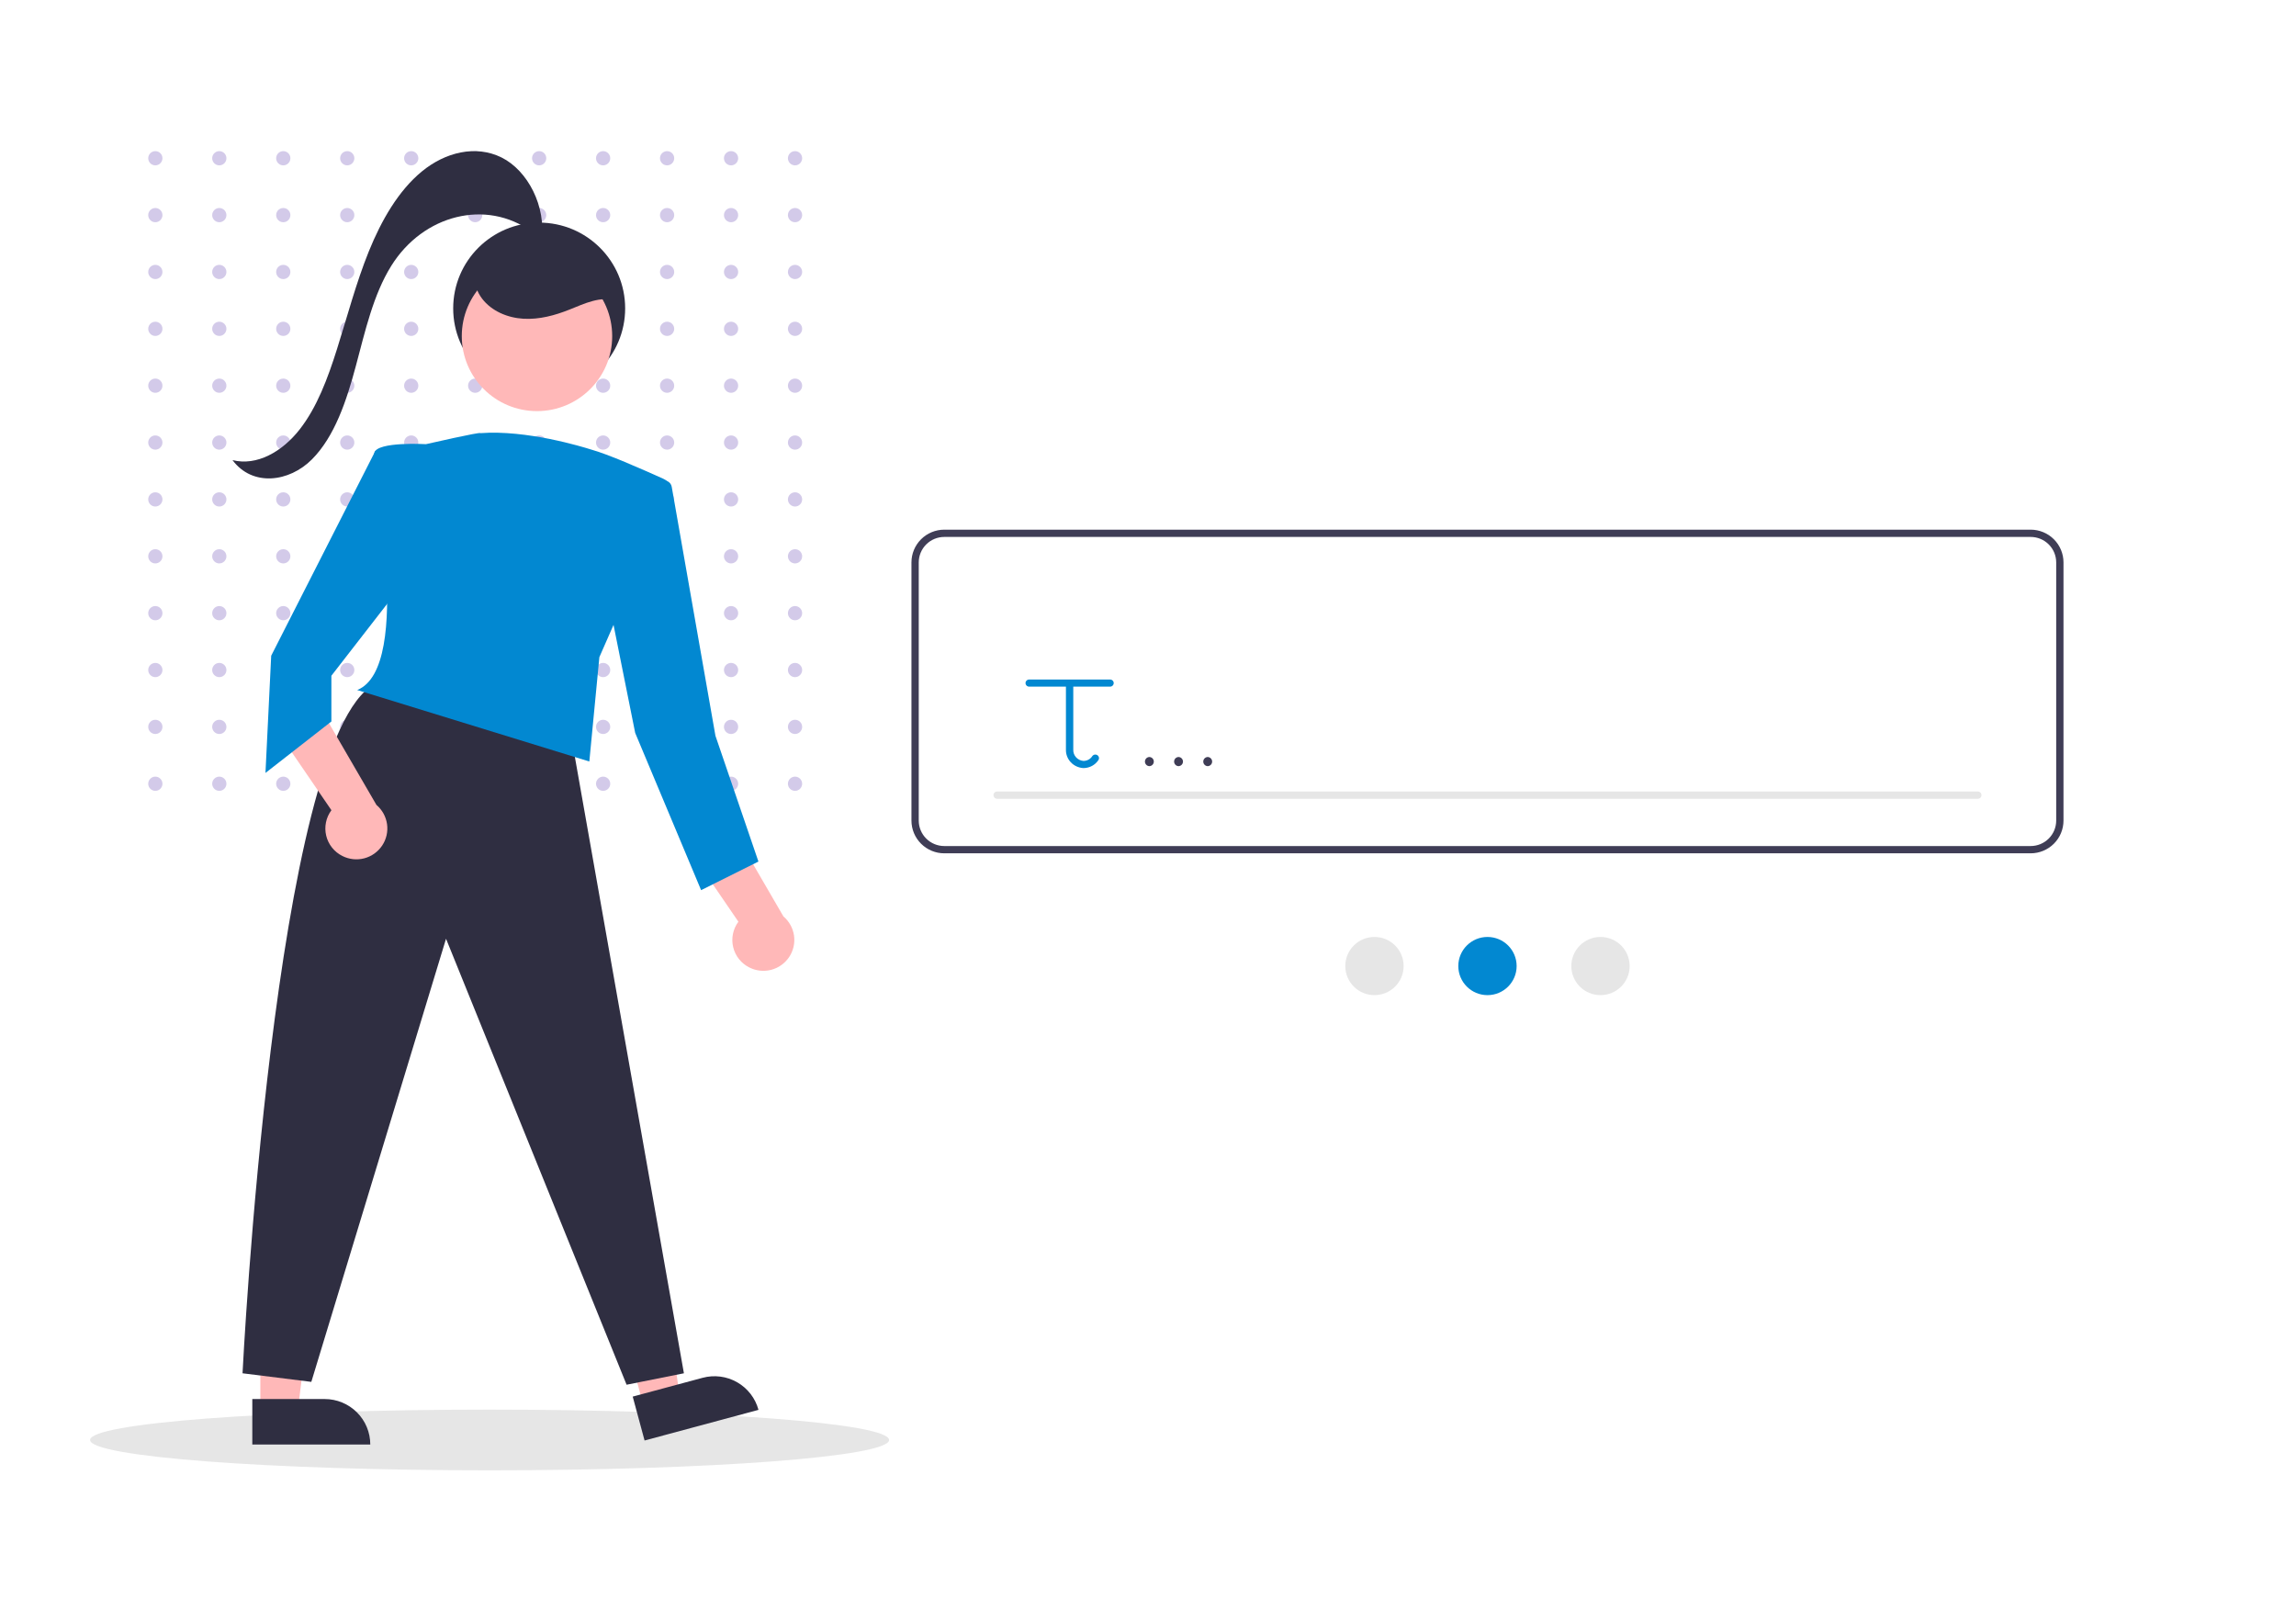 <svg width="790" height="550" viewBox="0 0 790 550" fill="none" xmlns="http://www.w3.org/2000/svg">
<path d="M168.458 505.88C244.374 505.88 305.916 501.206 305.916 495.44C305.916 489.674 244.374 485 168.458 485C92.542 485 31 489.674 31 495.44C31 501.206 92.542 505.88 168.458 505.88Z" fill="#E6E6E6"/>
<path d="M53.447 56.894C54.799 56.894 55.895 55.799 55.895 54.447C55.895 53.096 54.799 52 53.447 52C52.096 52 51 53.096 51 54.447C51 55.799 52.096 56.894 53.447 56.894Z" fill="#512DA8" fill-opacity="0.25"/>
<path d="M75.458 56.894C76.809 56.894 77.905 55.799 77.905 54.447C77.905 53.096 76.809 52 75.458 52C74.106 52 73.01 53.096 73.01 54.447C73.01 55.799 74.106 56.894 75.458 56.894Z" fill="#512DA8" fill-opacity="0.25"/>
<path d="M97.468 56.894C98.82 56.894 99.916 55.799 99.916 54.447C99.916 53.096 98.82 52 97.468 52C96.117 52 95.021 53.096 95.021 54.447C95.021 55.799 96.117 56.894 97.468 56.894Z" fill="#512DA8" fill-opacity="0.25"/>
<path d="M121.926 54.447C121.926 55.794 120.826 56.894 119.479 56.894C118.132 56.894 117.032 55.794 117.032 54.447C117.032 53.1 118.132 52 119.479 52C120.826 52 121.926 53.1 121.926 54.447Z" fill="#512DA8" fill-opacity="0.25"/>
<path d="M143.937 54.447C143.937 55.794 142.836 56.894 141.489 56.894C140.143 56.894 139.042 55.794 139.042 54.447C139.042 53.1 140.143 52 141.489 52C142.836 52 143.937 53.1 143.937 54.447Z" fill="#512DA8" fill-opacity="0.25"/>
<path d="M163.5 56.894C164.852 56.894 165.947 55.799 165.947 54.447C165.947 53.096 164.852 52 163.5 52C162.148 52 161.053 53.096 161.053 54.447C161.053 55.799 162.148 56.894 163.5 56.894Z" fill="#512DA8" fill-opacity="0.25"/>
<path d="M185.511 56.894C186.862 56.894 187.958 55.799 187.958 54.447C187.958 53.096 186.862 52 185.511 52C184.159 52 183.063 53.096 183.063 54.447C183.063 55.799 184.159 56.894 185.511 56.894Z" fill="#512DA8" fill-opacity="0.25"/>
<path d="M207.521 56.894C208.873 56.894 209.968 55.799 209.968 54.447C209.968 53.096 208.873 52 207.521 52C206.17 52 205.074 53.096 205.074 54.447C205.074 55.799 206.17 56.894 207.521 56.894Z" fill="#512DA8" fill-opacity="0.25"/>
<path d="M229.532 56.894C230.883 56.894 231.979 55.799 231.979 54.447C231.979 53.096 230.883 52 229.532 52C228.18 52 227.084 53.096 227.084 54.447C227.084 55.799 228.18 56.894 229.532 56.894Z" fill="#512DA8" fill-opacity="0.25"/>
<path d="M251.542 56.894C252.894 56.894 253.989 55.799 253.989 54.447C253.989 53.096 252.894 52 251.542 52C250.191 52 249.095 53.096 249.095 54.447C249.095 55.799 250.191 56.894 251.542 56.894Z" fill="#512DA8" fill-opacity="0.25"/>
<path d="M273.553 56.894C274.904 56.894 276 55.799 276 54.447C276 53.096 274.904 52 273.553 52C272.201 52 271.106 53.096 271.106 54.447C271.106 55.799 272.201 56.894 273.553 56.894Z" fill="#512DA8" fill-opacity="0.25"/>
<path d="M53.447 76.458C54.799 76.458 55.895 75.362 55.895 74.011C55.895 72.659 54.799 71.563 53.447 71.563C52.096 71.563 51 72.659 51 74.011C51 75.362 52.096 76.458 53.447 76.458Z" fill="#512DA8" fill-opacity="0.25"/>
<path d="M75.458 76.458C76.809 76.458 77.905 75.362 77.905 74.011C77.905 72.659 76.809 71.563 75.458 71.563C74.106 71.563 73.01 72.659 73.01 74.011C73.01 75.362 74.106 76.458 75.458 76.458Z" fill="#512DA8" fill-opacity="0.25"/>
<path d="M97.468 76.458C98.82 76.458 99.916 75.362 99.916 74.011C99.916 72.659 98.82 71.563 97.468 71.563C96.117 71.563 95.021 72.659 95.021 74.011C95.021 75.362 96.117 76.458 97.468 76.458Z" fill="#512DA8" fill-opacity="0.25"/>
<path d="M121.926 74.011C121.926 75.357 120.826 76.458 119.479 76.458C118.132 76.458 117.032 75.357 117.032 74.011C117.032 72.664 118.132 71.563 119.479 71.563C120.826 71.563 121.926 72.664 121.926 74.011Z" fill="#512DA8" fill-opacity="0.25"/>
<path d="M143.937 74.011C143.937 75.357 142.836 76.458 141.489 76.458C140.143 76.458 139.042 75.357 139.042 74.011C139.042 72.664 140.143 71.563 141.489 71.563C142.836 71.563 143.937 72.664 143.937 74.011Z" fill="#512DA8" fill-opacity="0.25"/>
<path d="M163.5 76.458C164.852 76.458 165.947 75.362 165.947 74.011C165.947 72.659 164.852 71.563 163.5 71.563C162.148 71.563 161.053 72.659 161.053 74.011C161.053 75.362 162.148 76.458 163.5 76.458Z" fill="#512DA8" fill-opacity="0.25"/>
<path d="M185.511 76.458C186.862 76.458 187.958 75.362 187.958 74.011C187.958 72.659 186.862 71.563 185.511 71.563C184.159 71.563 183.063 72.659 183.063 74.011C183.063 75.362 184.159 76.458 185.511 76.458Z" fill="#512DA8" fill-opacity="0.25"/>
<path d="M207.521 76.458C208.873 76.458 209.968 75.362 209.968 74.011C209.968 72.659 208.873 71.563 207.521 71.563C206.17 71.563 205.074 72.659 205.074 74.011C205.074 75.362 206.17 76.458 207.521 76.458Z" fill="#512DA8" fill-opacity="0.25"/>
<path d="M229.532 76.458C230.883 76.458 231.979 75.362 231.979 74.011C231.979 72.659 230.883 71.563 229.532 71.563C228.18 71.563 227.084 72.659 227.084 74.011C227.084 75.362 228.18 76.458 229.532 76.458Z" fill="#512DA8" fill-opacity="0.25"/>
<path d="M251.542 76.458C252.894 76.458 253.989 75.362 253.989 74.011C253.989 72.659 252.894 71.563 251.542 71.563C250.191 71.563 249.095 72.659 249.095 74.011C249.095 75.362 250.191 76.458 251.542 76.458Z" fill="#512DA8" fill-opacity="0.25"/>
<path d="M273.553 76.458C274.904 76.458 276 75.362 276 74.011C276 72.659 274.904 71.563 273.553 71.563C272.201 71.563 271.106 72.659 271.106 74.011C271.106 75.362 272.201 76.458 273.553 76.458Z" fill="#512DA8" fill-opacity="0.25"/>
<path d="M53.447 96.021C54.799 96.021 55.895 94.925 55.895 93.574C55.895 92.222 54.799 91.127 53.447 91.127C52.096 91.127 51 92.222 51 93.574C51 94.925 52.096 96.021 53.447 96.021Z" fill="#512DA8" fill-opacity="0.25"/>
<path d="M75.458 96.021C76.809 96.021 77.905 94.925 77.905 93.574C77.905 92.222 76.809 91.127 75.458 91.127C74.106 91.127 73.01 92.222 73.01 93.574C73.01 94.925 74.106 96.021 75.458 96.021Z" fill="#512DA8" fill-opacity="0.25"/>
<path d="M97.468 96.021C98.82 96.021 99.916 94.925 99.916 93.574C99.916 92.222 98.82 91.127 97.468 91.127C96.117 91.127 95.021 92.222 95.021 93.574C95.021 94.925 96.117 96.021 97.468 96.021Z" fill="#512DA8" fill-opacity="0.25"/>
<path d="M121.926 93.574C121.926 94.921 120.826 96.021 119.479 96.021C118.132 96.021 117.032 94.921 117.032 93.574C117.032 92.227 118.132 91.127 119.479 91.127C120.826 91.127 121.926 92.227 121.926 93.574Z" fill="#512DA8" fill-opacity="0.25"/>
<path d="M143.937 93.574C143.937 94.921 142.836 96.021 141.489 96.021C140.143 96.021 139.042 94.921 139.042 93.574C139.042 92.227 140.143 91.127 141.489 91.127C142.836 91.127 143.937 92.227 143.937 93.574Z" fill="#512DA8" fill-opacity="0.25"/>
<path d="M163.5 96.021C164.852 96.021 165.947 94.925 165.947 93.574C165.947 92.222 164.852 91.127 163.5 91.127C162.148 91.127 161.053 92.222 161.053 93.574C161.053 94.925 162.148 96.021 163.5 96.021Z" fill="#512DA8" fill-opacity="0.25"/>
<path d="M185.511 96.021C186.862 96.021 187.958 94.925 187.958 93.574C187.958 92.222 186.862 91.127 185.511 91.127C184.159 91.127 183.063 92.222 183.063 93.574C183.063 94.925 184.159 96.021 185.511 96.021Z" fill="#512DA8" fill-opacity="0.25"/>
<path d="M207.521 96.021C208.873 96.021 209.968 94.925 209.968 93.574C209.968 92.222 208.873 91.127 207.521 91.127C206.17 91.127 205.074 92.222 205.074 93.574C205.074 94.925 206.17 96.021 207.521 96.021Z" fill="#512DA8" fill-opacity="0.25"/>
<path d="M229.532 96.021C230.883 96.021 231.979 94.925 231.979 93.574C231.979 92.222 230.883 91.127 229.532 91.127C228.18 91.127 227.084 92.222 227.084 93.574C227.084 94.925 228.18 96.021 229.532 96.021Z" fill="#512DA8" fill-opacity="0.25"/>
<path d="M251.542 96.021C252.894 96.021 253.989 94.925 253.989 93.574C253.989 92.222 252.894 91.127 251.542 91.127C250.191 91.127 249.095 92.222 249.095 93.574C249.095 94.925 250.191 96.021 251.542 96.021Z" fill="#512DA8" fill-opacity="0.25"/>
<path d="M273.553 96.021C274.904 96.021 276 94.925 276 93.574C276 92.222 274.904 91.127 273.553 91.127C272.201 91.127 271.106 92.222 271.106 93.574C271.106 94.925 272.201 96.021 273.553 96.021Z" fill="#512DA8" fill-opacity="0.25"/>
<path d="M55.895 113.137C55.895 114.484 54.794 115.584 53.447 115.584C52.1 115.584 51 114.484 51 113.137C51 111.791 52.1 110.69 53.447 110.69C54.794 110.69 55.895 111.791 55.895 113.137Z" fill="#512DA8" fill-opacity="0.25"/>
<path d="M77.905 113.137C77.905 114.484 76.805 115.584 75.458 115.584C74.111 115.584 73.01 114.484 73.01 113.137C73.01 111.791 74.111 110.69 75.458 110.69C76.805 110.69 77.905 111.791 77.905 113.137Z" fill="#512DA8" fill-opacity="0.25"/>
<path d="M99.916 113.137C99.916 114.484 98.815 115.584 97.468 115.584C96.122 115.584 95.021 114.484 95.021 113.137C95.021 111.791 96.122 110.69 97.468 110.69C98.815 110.69 99.916 111.791 99.916 113.137Z" fill="#512DA8" fill-opacity="0.25"/>
<path d="M121.926 113.137C121.926 114.484 120.826 115.584 119.479 115.584C118.132 115.584 117.032 114.484 117.032 113.137C117.032 111.791 118.132 110.69 119.479 110.69C120.826 110.69 121.926 111.791 121.926 113.137Z" fill="#512DA8" fill-opacity="0.25"/>
<path d="M143.937 113.137C143.937 114.484 142.836 115.584 141.489 115.584C140.143 115.584 139.042 114.484 139.042 113.137C139.042 111.791 140.143 110.69 141.489 110.69C142.836 110.69 143.937 111.791 143.937 113.137Z" fill="#512DA8" fill-opacity="0.25"/>
<path d="M165.947 113.137C165.947 114.484 164.847 115.584 163.5 115.584C162.153 115.584 161.053 114.484 161.053 113.137C161.053 111.791 162.153 110.69 163.5 110.69C164.847 110.69 165.947 111.791 165.947 113.137Z" fill="#512DA8" fill-opacity="0.25"/>
<path d="M187.958 113.137C187.958 114.484 186.857 115.584 185.511 115.584C184.164 115.584 183.063 114.484 183.063 113.137C183.063 111.791 184.164 110.69 185.511 110.69C186.857 110.69 187.958 111.791 187.958 113.137Z" fill="#512DA8" fill-opacity="0.25"/>
<path d="M209.968 113.137C209.968 114.484 208.868 115.584 207.521 115.584C206.174 115.584 205.074 114.484 205.074 113.137C205.074 111.791 206.174 110.69 207.521 110.69C208.868 110.69 209.968 111.791 209.968 113.137Z" fill="#512DA8" fill-opacity="0.25"/>
<path d="M231.979 113.137C231.979 114.484 230.878 115.584 229.532 115.584C228.185 115.584 227.084 114.484 227.084 113.137C227.084 111.791 228.185 110.69 229.532 110.69C230.878 110.69 231.979 111.791 231.979 113.137Z" fill="#512DA8" fill-opacity="0.25"/>
<path d="M253.989 113.137C253.989 114.484 252.889 115.584 251.542 115.584C250.196 115.584 249.095 114.484 249.095 113.137C249.095 111.791 250.196 110.69 251.542 110.69C252.889 110.69 253.989 111.791 253.989 113.137Z" fill="#512DA8" fill-opacity="0.25"/>
<path d="M276 113.137C276 114.484 274.899 115.584 273.553 115.584C272.206 115.584 271.106 114.484 271.106 113.137C271.106 111.791 272.206 110.69 273.553 110.69C274.899 110.69 276 111.791 276 113.137Z" fill="#512DA8" fill-opacity="0.25"/>
<path d="M55.895 132.701C55.895 134.047 54.794 135.148 53.447 135.148C52.1 135.148 51 134.047 51 132.701C51 131.354 52.1 130.253 53.447 130.253C54.794 130.253 55.895 131.354 55.895 132.701Z" fill="#512DA8" fill-opacity="0.25"/>
<path d="M77.905 132.701C77.905 134.047 76.805 135.148 75.458 135.148C74.111 135.148 73.01 134.047 73.01 132.701C73.01 131.354 74.111 130.253 75.458 130.253C76.805 130.253 77.905 131.354 77.905 132.701Z" fill="#512DA8" fill-opacity="0.25"/>
<path d="M99.916 132.701C99.916 134.047 98.815 135.148 97.468 135.148C96.122 135.148 95.021 134.047 95.021 132.701C95.021 131.354 96.122 130.253 97.468 130.253C98.815 130.253 99.916 131.354 99.916 132.701Z" fill="#512DA8" fill-opacity="0.25"/>
<path d="M121.926 132.701C121.926 134.047 120.826 135.148 119.479 135.148C118.132 135.148 117.032 134.047 117.032 132.701C117.032 131.354 118.132 130.253 119.479 130.253C120.826 130.253 121.926 131.354 121.926 132.701Z" fill="#512DA8" fill-opacity="0.25"/>
<path d="M143.937 132.701C143.937 134.047 142.836 135.148 141.489 135.148C140.143 135.148 139.042 134.047 139.042 132.701C139.042 131.354 140.143 130.253 141.489 130.253C142.836 130.253 143.937 131.354 143.937 132.701Z" fill="#512DA8" fill-opacity="0.25"/>
<path d="M165.947 132.701C165.947 134.047 164.847 135.148 163.5 135.148C162.153 135.148 161.053 134.047 161.053 132.701C161.053 131.354 162.153 130.253 163.5 130.253C164.847 130.253 165.947 131.354 165.947 132.701Z" fill="#512DA8" fill-opacity="0.25"/>
<path d="M187.958 132.701C187.958 134.047 186.857 135.148 185.511 135.148C184.164 135.148 183.063 134.047 183.063 132.701C183.063 131.354 184.164 130.253 185.511 130.253C186.857 130.253 187.958 131.354 187.958 132.701Z" fill="#512DA8" fill-opacity="0.25"/>
<path d="M209.968 132.701C209.968 134.047 208.868 135.148 207.521 135.148C206.174 135.148 205.074 134.047 205.074 132.701C205.074 131.354 206.174 130.253 207.521 130.253C208.868 130.253 209.968 131.354 209.968 132.701Z" fill="#512DA8" fill-opacity="0.25"/>
<path d="M231.979 132.701C231.979 134.047 230.878 135.148 229.532 135.148C228.185 135.148 227.084 134.047 227.084 132.701C227.084 131.354 228.185 130.253 229.532 130.253C230.878 130.253 231.979 131.354 231.979 132.701Z" fill="#512DA8" fill-opacity="0.25"/>
<path d="M253.989 132.701C253.989 134.047 252.889 135.148 251.542 135.148C250.196 135.148 249.095 134.047 249.095 132.701C249.095 131.354 250.196 130.253 251.542 130.253C252.889 130.253 253.989 131.354 253.989 132.701Z" fill="#512DA8" fill-opacity="0.25"/>
<path d="M276 132.701C276 134.047 274.899 135.148 273.553 135.148C272.206 135.148 271.106 134.047 271.106 132.701C271.106 131.354 272.206 130.253 273.553 130.253C274.899 130.253 276 131.354 276 132.701Z" fill="#512DA8" fill-opacity="0.25"/>
<path d="M55.895 152.264C55.895 153.611 54.794 154.711 53.447 154.711C52.1 154.711 51 153.611 51 152.264C51 150.917 52.1 149.817 53.447 149.817C54.794 149.817 55.895 150.917 55.895 152.264Z" fill="#512DA8" fill-opacity="0.25"/>
<path d="M77.905 152.264C77.905 153.611 76.805 154.711 75.458 154.711C74.111 154.711 73.01 153.611 73.01 152.264C73.01 150.917 74.111 149.817 75.458 149.817C76.805 149.817 77.905 150.917 77.905 152.264Z" fill="#512DA8" fill-opacity="0.25"/>
<path d="M99.916 152.264C99.916 153.611 98.815 154.711 97.468 154.711C96.122 154.711 95.021 153.611 95.021 152.264C95.021 150.917 96.122 149.817 97.468 149.817C98.815 149.817 99.916 150.917 99.916 152.264Z" fill="#512DA8" fill-opacity="0.25"/>
<path d="M121.926 152.264C121.926 153.611 120.826 154.711 119.479 154.711C118.132 154.711 117.032 153.611 117.032 152.264C117.032 150.917 118.132 149.817 119.479 149.817C120.826 149.817 121.926 150.917 121.926 152.264Z" fill="#512DA8" fill-opacity="0.25"/>
<path d="M143.937 152.264C143.937 153.611 142.836 154.711 141.489 154.711C140.143 154.711 139.042 153.611 139.042 152.264C139.042 150.917 140.143 149.817 141.489 149.817C142.836 149.817 143.937 150.917 143.937 152.264Z" fill="#512DA8" fill-opacity="0.25"/>
<path d="M165.947 152.264C165.947 153.611 164.847 154.711 163.5 154.711C162.153 154.711 161.053 153.611 161.053 152.264C161.053 150.917 162.153 149.817 163.5 149.817C164.847 149.817 165.947 150.917 165.947 152.264Z" fill="#512DA8" fill-opacity="0.25"/>
<path d="M187.958 152.264C187.958 153.611 186.857 154.711 185.511 154.711C184.164 154.711 183.063 153.611 183.063 152.264C183.063 150.917 184.164 149.817 185.511 149.817C186.857 149.817 187.958 150.917 187.958 152.264Z" fill="#512DA8" fill-opacity="0.25"/>
<path d="M209.968 152.264C209.968 153.611 208.868 154.711 207.521 154.711C206.174 154.711 205.074 153.611 205.074 152.264C205.074 150.917 206.174 149.817 207.521 149.817C208.868 149.817 209.968 150.917 209.968 152.264Z" fill="#512DA8" fill-opacity="0.25"/>
<path d="M231.979 152.264C231.979 153.611 230.878 154.711 229.532 154.711C228.185 154.711 227.084 153.611 227.084 152.264C227.084 150.917 228.185 149.817 229.532 149.817C230.878 149.817 231.979 150.917 231.979 152.264Z" fill="#512DA8" fill-opacity="0.25"/>
<path d="M253.989 152.264C253.989 153.611 252.889 154.711 251.542 154.711C250.196 154.711 249.095 153.611 249.095 152.264C249.095 150.917 250.196 149.817 251.542 149.817C252.889 149.817 253.989 150.917 253.989 152.264Z" fill="#512DA8" fill-opacity="0.25"/>
<path d="M276 152.264C276 153.611 274.899 154.711 273.553 154.711C272.206 154.711 271.106 153.611 271.106 152.264C271.106 150.917 272.206 149.817 273.553 149.817C274.899 149.817 276 150.917 276 152.264Z" fill="#512DA8" fill-opacity="0.25"/>
<path d="M53.447 174.274C54.799 174.274 55.895 173.179 55.895 171.827C55.895 170.476 54.799 169.38 53.447 169.38C52.096 169.38 51 170.476 51 171.827C51 173.179 52.096 174.274 53.447 174.274Z" fill="#512DA8" fill-opacity="0.25"/>
<path d="M75.458 174.274C76.809 174.274 77.905 173.179 77.905 171.827C77.905 170.476 76.809 169.38 75.458 169.38C74.106 169.38 73.01 170.476 73.01 171.827C73.01 173.179 74.106 174.274 75.458 174.274Z" fill="#512DA8" fill-opacity="0.25"/>
<path d="M97.468 174.274C98.82 174.274 99.916 173.179 99.916 171.827C99.916 170.476 98.82 169.38 97.468 169.38C96.117 169.38 95.021 170.476 95.021 171.827C95.021 173.179 96.117 174.274 97.468 174.274Z" fill="#512DA8" fill-opacity="0.25"/>
<path d="M121.926 171.827C121.926 173.174 120.826 174.274 119.479 174.274C118.132 174.274 117.032 173.174 117.032 171.827C117.032 170.48 118.132 169.38 119.479 169.38C120.826 169.394 121.926 170.48 121.926 171.827Z" fill="#512DA8" fill-opacity="0.25"/>
<path d="M143.937 171.827C143.937 173.174 142.836 174.274 141.489 174.274C140.143 174.274 139.042 173.174 139.042 171.827C139.042 170.48 140.143 169.38 141.489 169.38C142.836 169.394 143.937 170.48 143.937 171.827Z" fill="#512DA8" fill-opacity="0.25"/>
<path d="M163.5 174.274C164.852 174.274 165.947 173.179 165.947 171.827C165.947 170.476 164.852 169.38 163.5 169.38C162.148 169.38 161.053 170.476 161.053 171.827C161.053 173.179 162.148 174.274 163.5 174.274Z" fill="#512DA8" fill-opacity="0.25"/>
<path d="M185.511 174.274C186.862 174.274 187.958 173.179 187.958 171.827C187.958 170.476 186.862 169.38 185.511 169.38C184.159 169.38 183.063 170.476 183.063 171.827C183.063 173.179 184.159 174.274 185.511 174.274Z" fill="#512DA8" fill-opacity="0.25"/>
<path d="M207.521 174.274C208.873 174.274 209.968 173.179 209.968 171.827C209.968 170.476 208.873 169.38 207.521 169.38C206.17 169.38 205.074 170.476 205.074 171.827C205.074 173.179 206.17 174.274 207.521 174.274Z" fill="#512DA8" fill-opacity="0.25"/>
<path d="M229.532 174.274C230.883 174.274 231.979 173.179 231.979 171.827C231.979 170.476 230.883 169.38 229.532 169.38C228.18 169.38 227.084 170.476 227.084 171.827C227.084 173.179 228.18 174.274 229.532 174.274Z" fill="#512DA8" fill-opacity="0.25"/>
<path d="M251.542 174.274C252.894 174.274 253.989 173.179 253.989 171.827C253.989 170.476 252.894 169.38 251.542 169.38C250.191 169.38 249.095 170.476 249.095 171.827C249.095 173.179 250.191 174.274 251.542 174.274Z" fill="#512DA8" fill-opacity="0.25"/>
<path d="M273.553 174.274C274.904 174.274 276 173.179 276 171.827C276 170.476 274.904 169.38 273.553 169.38C272.201 169.38 271.106 170.476 271.106 171.827C271.106 173.179 272.201 174.274 273.553 174.274Z" fill="#512DA8" fill-opacity="0.25"/>
<path d="M55.895 191.405C55.895 192.752 54.794 193.852 53.447 193.852C52.1 193.852 51 192.752 51 191.405C51 190.058 52.1 188.958 53.447 188.958C54.794 188.958 55.895 190.044 55.895 191.405Z" fill="#512DA8" fill-opacity="0.25"/>
<path d="M77.905 191.405C77.905 192.752 76.805 193.852 75.458 193.852C74.111 193.852 73.01 192.752 73.01 191.405C73.01 190.058 74.111 188.958 75.458 188.958C76.805 188.958 77.905 190.044 77.905 191.405Z" fill="#512DA8" fill-opacity="0.25"/>
<path d="M99.916 191.405C99.916 192.752 98.815 193.852 97.468 193.852C96.122 193.852 95.021 192.752 95.021 191.405C95.021 190.058 96.122 188.958 97.468 188.958C98.815 188.958 99.916 190.044 99.916 191.405Z" fill="#512DA8" fill-opacity="0.25"/>
<path d="M121.926 191.405C121.926 192.752 120.826 193.852 119.479 193.852C118.132 193.852 117.032 192.752 117.032 191.405C117.032 190.058 118.132 188.958 119.479 188.958C120.826 188.958 121.926 190.044 121.926 191.405Z" fill="#512DA8" fill-opacity="0.25"/>
<path d="M143.937 191.405C143.937 192.752 142.836 193.852 141.489 193.852C140.143 193.852 139.042 192.752 139.042 191.405C139.042 190.058 140.143 188.958 141.489 188.958C142.836 188.958 143.937 190.044 143.937 191.405Z" fill="#512DA8" fill-opacity="0.25"/>
<path d="M165.947 191.405C165.947 192.752 164.847 193.852 163.5 193.852C162.153 193.852 161.053 192.752 161.053 191.405C161.053 190.058 162.153 188.958 163.5 188.958C164.847 188.958 165.947 190.044 165.947 191.405Z" fill="#512DA8" fill-opacity="0.25"/>
<path d="M187.958 191.405C187.958 192.752 186.857 193.852 185.511 193.852C184.164 193.852 183.063 192.752 183.063 191.405C183.063 190.058 184.164 188.958 185.511 188.958C186.857 188.958 187.958 190.044 187.958 191.405Z" fill="#512DA8" fill-opacity="0.25"/>
<path d="M209.968 191.405C209.968 192.752 208.868 193.852 207.521 193.852C206.174 193.852 205.074 192.752 205.074 191.405C205.074 190.058 206.174 188.958 207.521 188.958C208.868 188.958 209.968 190.044 209.968 191.405Z" fill="#512DA8" fill-opacity="0.25"/>
<path d="M231.979 191.405C231.979 192.752 230.878 193.852 229.532 193.852C228.185 193.852 227.084 192.752 227.084 191.405C227.084 190.058 228.185 188.958 229.532 188.958C230.878 188.958 231.979 190.044 231.979 191.405Z" fill="#512DA8" fill-opacity="0.25"/>
<path d="M253.989 191.405C253.989 192.752 252.889 193.852 251.542 193.852C250.196 193.852 249.095 192.752 249.095 191.405C249.095 190.058 250.196 188.958 251.542 188.958C252.889 188.958 253.989 190.044 253.989 191.405Z" fill="#512DA8" fill-opacity="0.25"/>
<path d="M276 191.405C276 192.752 274.899 193.852 273.553 193.852C272.206 193.852 271.106 192.752 271.106 191.405C271.106 190.058 272.206 188.958 273.553 188.958C274.899 188.958 276 190.044 276 191.405Z" fill="#512DA8" fill-opacity="0.25"/>
<path d="M55.895 210.968C55.895 212.315 54.794 213.416 53.447 213.416C52.1 213.416 51 212.315 51 210.968C51 209.622 52.1 208.521 53.447 208.521C54.794 208.521 55.895 209.607 55.895 210.968Z" fill="#512DA8" fill-opacity="0.25"/>
<path d="M77.905 210.968C77.905 212.315 76.805 213.416 75.458 213.416C74.111 213.416 73.01 212.315 73.01 210.968C73.01 209.622 74.111 208.521 75.458 208.521C76.805 208.521 77.905 209.607 77.905 210.968Z" fill="#512DA8" fill-opacity="0.25"/>
<path d="M99.916 210.968C99.916 212.315 98.815 213.416 97.468 213.416C96.122 213.416 95.021 212.315 95.021 210.968C95.021 209.622 96.122 208.521 97.468 208.521C98.815 208.521 99.916 209.607 99.916 210.968Z" fill="#512DA8" fill-opacity="0.25"/>
<path d="M121.926 210.968C121.926 212.315 120.826 213.416 119.479 213.416C118.132 213.416 117.032 212.315 117.032 210.968C117.032 209.622 118.132 208.521 119.479 208.521C120.826 208.521 121.926 209.607 121.926 210.968Z" fill="#512DA8" fill-opacity="0.25"/>
<path d="M143.937 210.968C143.937 212.315 142.836 213.416 141.489 213.416C140.143 213.416 139.042 212.315 139.042 210.968C139.042 209.622 140.143 208.521 141.489 208.521C142.836 208.521 143.937 209.607 143.937 210.968Z" fill="#512DA8" fill-opacity="0.25"/>
<path d="M165.947 210.968C165.947 212.315 164.847 213.416 163.5 213.416C162.153 213.416 161.053 212.315 161.053 210.968C161.053 209.622 162.153 208.521 163.5 208.521C164.847 208.521 165.947 209.607 165.947 210.968Z" fill="#512DA8" fill-opacity="0.25"/>
<path d="M187.958 210.968C187.958 212.315 186.857 213.416 185.511 213.416C184.164 213.416 183.063 212.315 183.063 210.968C183.063 209.622 184.164 208.521 185.511 208.521C186.857 208.521 187.958 209.607 187.958 210.968Z" fill="#512DA8" fill-opacity="0.25"/>
<path d="M209.968 210.968C209.968 212.315 208.868 213.416 207.521 213.416C206.174 213.416 205.074 212.315 205.074 210.968C205.074 209.622 206.174 208.521 207.521 208.521C208.868 208.521 209.968 209.607 209.968 210.968Z" fill="#512DA8" fill-opacity="0.25"/>
<path d="M231.979 210.968C231.979 212.315 230.878 213.416 229.532 213.416C228.185 213.416 227.084 212.315 227.084 210.968C227.084 209.622 228.185 208.521 229.532 208.521C230.878 208.521 231.979 209.607 231.979 210.968Z" fill="#512DA8" fill-opacity="0.25"/>
<path d="M253.989 210.968C253.989 212.315 252.889 213.416 251.542 213.416C250.196 213.416 249.095 212.315 249.095 210.968C249.095 209.622 250.196 208.521 251.542 208.521C252.889 208.521 253.989 209.607 253.989 210.968Z" fill="#512DA8" fill-opacity="0.25"/>
<path d="M276 210.968C276 212.315 274.899 213.416 273.553 213.416C272.206 213.416 271.106 212.315 271.106 210.968C271.106 209.622 272.206 208.521 273.553 208.521C274.899 208.521 276 209.607 276 210.968Z" fill="#512DA8" fill-opacity="0.25"/>
<path d="M55.895 230.532C55.895 231.878 54.794 232.979 53.447 232.979C52.1 232.979 51 231.878 51 230.532C51 229.185 52.1 228.084 53.447 228.084C54.794 228.084 55.895 229.185 55.895 230.532Z" fill="#512DA8" fill-opacity="0.25"/>
<path d="M77.905 230.532C77.905 231.878 76.805 232.979 75.458 232.979C74.111 232.979 73.01 231.878 73.01 230.532C73.01 229.185 74.111 228.084 75.458 228.084C76.805 228.084 77.905 229.185 77.905 230.532Z" fill="#512DA8" fill-opacity="0.25"/>
<path d="M99.916 230.532C99.916 231.878 98.815 232.979 97.468 232.979C96.122 232.979 95.021 231.878 95.021 230.532C95.021 229.185 96.122 228.084 97.468 228.084C98.815 228.084 99.916 229.185 99.916 230.532Z" fill="#512DA8" fill-opacity="0.25"/>
<path d="M121.926 230.532C121.926 231.878 120.826 232.979 119.479 232.979C118.132 232.979 117.032 231.878 117.032 230.532C117.032 229.185 118.132 228.084 119.479 228.084C120.826 228.084 121.926 229.185 121.926 230.532Z" fill="#512DA8" fill-opacity="0.25"/>
<path d="M143.937 230.532C143.937 231.878 142.836 232.979 141.489 232.979C140.143 232.979 139.042 231.878 139.042 230.532C139.042 229.185 140.143 228.084 141.489 228.084C142.836 228.084 143.937 229.185 143.937 230.532Z" fill="#512DA8" fill-opacity="0.25"/>
<path d="M165.947 230.532C165.947 231.878 164.847 232.979 163.5 232.979C162.153 232.979 161.053 231.878 161.053 230.532C161.053 229.185 162.153 228.084 163.5 228.084C164.847 228.084 165.947 229.185 165.947 230.532Z" fill="#512DA8" fill-opacity="0.25"/>
<path d="M187.958 230.532C187.958 231.878 186.857 232.979 185.511 232.979C184.164 232.979 183.063 231.878 183.063 230.532C183.063 229.185 184.164 228.084 185.511 228.084C186.857 228.084 187.958 229.185 187.958 230.532Z" fill="#512DA8" fill-opacity="0.25"/>
<path d="M209.968 230.532C209.968 231.878 208.868 232.979 207.521 232.979C206.174 232.979 205.074 231.878 205.074 230.532C205.074 229.185 206.174 228.084 207.521 228.084C208.868 228.084 209.968 229.185 209.968 230.532Z" fill="#512DA8" fill-opacity="0.25"/>
<path d="M231.979 230.532C231.979 231.878 230.878 232.979 229.532 232.979C228.185 232.979 227.084 231.878 227.084 230.532C227.084 229.185 228.185 228.084 229.532 228.084C230.878 228.084 231.979 229.185 231.979 230.532Z" fill="#512DA8" fill-opacity="0.25"/>
<path d="M253.989 230.532C253.989 231.878 252.889 232.979 251.542 232.979C250.196 232.979 249.095 231.878 249.095 230.532C249.095 229.185 250.196 228.084 251.542 228.084C252.889 228.084 253.989 229.185 253.989 230.532Z" fill="#512DA8" fill-opacity="0.25"/>
<path d="M276 230.532C276 231.878 274.899 232.979 273.553 232.979C272.206 232.979 271.106 231.878 271.106 230.532C271.106 229.185 272.206 228.084 273.553 228.084C274.899 228.084 276 229.185 276 230.532Z" fill="#512DA8" fill-opacity="0.25"/>
<path d="M53.447 252.542C54.799 252.542 55.895 251.447 55.895 250.095C55.895 248.743 54.799 247.648 53.447 247.648C52.096 247.648 51 248.743 51 250.095C51 251.447 52.096 252.542 53.447 252.542Z" fill="#512DA8" fill-opacity="0.25"/>
<path d="M75.458 252.542C76.809 252.542 77.905 251.447 77.905 250.095C77.905 248.743 76.809 247.648 75.458 247.648C74.106 247.648 73.01 248.743 73.01 250.095C73.01 251.447 74.106 252.542 75.458 252.542Z" fill="#512DA8" fill-opacity="0.25"/>
<path d="M97.468 252.542C98.82 252.542 99.916 251.447 99.916 250.095C99.916 248.743 98.82 247.648 97.468 247.648C96.117 247.648 95.021 248.743 95.021 250.095C95.021 251.447 96.117 252.542 97.468 252.542Z" fill="#512DA8" fill-opacity="0.25"/>
<path d="M121.926 250.095C121.926 251.442 120.826 252.542 119.479 252.542C118.132 252.542 117.032 251.442 117.032 250.095C117.032 248.748 118.132 247.648 119.479 247.648C120.826 247.648 121.926 248.748 121.926 250.095Z" fill="#512DA8" fill-opacity="0.25"/>
<path d="M143.937 250.095C143.937 251.442 142.836 252.542 141.489 252.542C140.143 252.542 139.042 251.442 139.042 250.095C139.042 248.748 140.143 247.648 141.489 247.648C142.836 247.648 143.937 248.748 143.937 250.095Z" fill="#512DA8" fill-opacity="0.25"/>
<path d="M163.5 252.542C164.852 252.542 165.947 251.447 165.947 250.095C165.947 248.743 164.852 247.648 163.5 247.648C162.148 247.648 161.053 248.743 161.053 250.095C161.053 251.447 162.148 252.542 163.5 252.542Z" fill="#512DA8" fill-opacity="0.25"/>
<path d="M185.511 252.542C186.862 252.542 187.958 251.447 187.958 250.095C187.958 248.743 186.862 247.648 185.511 247.648C184.159 247.648 183.063 248.743 183.063 250.095C183.063 251.447 184.159 252.542 185.511 252.542Z" fill="#512DA8" fill-opacity="0.25"/>
<path d="M207.521 252.542C208.873 252.542 209.968 251.447 209.968 250.095C209.968 248.743 208.873 247.648 207.521 247.648C206.17 247.648 205.074 248.743 205.074 250.095C205.074 251.447 206.17 252.542 207.521 252.542Z" fill="#512DA8" fill-opacity="0.25"/>
<path d="M229.532 252.542C230.883 252.542 231.979 251.447 231.979 250.095C231.979 248.743 230.883 247.648 229.532 247.648C228.18 247.648 227.084 248.743 227.084 250.095C227.084 251.447 228.18 252.542 229.532 252.542Z" fill="#512DA8" fill-opacity="0.25"/>
<path d="M251.542 252.542C252.894 252.542 253.989 251.447 253.989 250.095C253.989 248.743 252.894 247.648 251.542 247.648C250.191 247.648 249.095 248.743 249.095 250.095C249.095 251.447 250.191 252.542 251.542 252.542Z" fill="#512DA8" fill-opacity="0.25"/>
<path d="M273.553 252.542C274.904 252.542 276 251.447 276 250.095C276 248.743 274.904 247.648 273.553 247.648C272.201 247.648 271.106 248.743 271.106 250.095C271.106 251.447 272.201 252.542 273.553 252.542Z" fill="#512DA8" fill-opacity="0.25"/>
<path d="M55.895 269.658C55.895 271.005 54.794 272.106 53.447 272.106C52.1 272.106 51 271.005 51 269.658C51 268.312 52.1 267.211 53.447 267.211C54.794 267.211 55.895 268.312 55.895 269.658Z" fill="#512DA8" fill-opacity="0.25"/>
<path d="M77.905 269.658C77.905 271.005 76.805 272.106 75.458 272.106C74.111 272.106 73.01 271.005 73.01 269.658C73.01 268.312 74.111 267.211 75.458 267.211C76.805 267.211 77.905 268.312 77.905 269.658Z" fill="#512DA8" fill-opacity="0.25"/>
<path d="M99.916 269.658C99.916 271.005 98.815 272.106 97.468 272.106C96.122 272.106 95.021 271.005 95.021 269.658C95.021 268.312 96.122 267.211 97.468 267.211C98.815 267.211 99.916 268.312 99.916 269.658Z" fill="#512DA8" fill-opacity="0.25"/>
<path d="M121.926 269.658C121.926 271.005 120.826 272.106 119.479 272.106C118.132 272.106 117.032 271.005 117.032 269.658C117.032 268.312 118.132 267.211 119.479 267.211C120.826 267.211 121.926 268.312 121.926 269.658Z" fill="#512DA8" fill-opacity="0.25"/>
<path d="M143.937 269.658C143.937 271.005 142.836 272.106 141.489 272.106C140.143 272.106 139.042 271.005 139.042 269.658C139.042 268.312 140.143 267.211 141.489 267.211C142.836 267.211 143.937 268.312 143.937 269.658Z" fill="#512DA8" fill-opacity="0.25"/>
<path d="M165.947 269.658C165.947 271.005 164.847 272.106 163.5 272.106C162.153 272.106 161.053 271.005 161.053 269.658C161.053 268.312 162.153 267.211 163.5 267.211C164.847 267.211 165.947 268.312 165.947 269.658Z" fill="#512DA8" fill-opacity="0.25"/>
<path d="M187.958 269.658C187.958 271.005 186.857 272.106 185.511 272.106C184.164 272.106 183.063 271.005 183.063 269.658C183.063 268.312 184.164 267.211 185.511 267.211C186.857 267.211 187.958 268.312 187.958 269.658Z" fill="#512DA8" fill-opacity="0.25"/>
<path d="M209.968 269.658C209.968 271.005 208.868 272.106 207.521 272.106C206.174 272.106 205.074 271.005 205.074 269.658C205.074 268.312 206.174 267.211 207.521 267.211C208.868 267.211 209.968 268.312 209.968 269.658Z" fill="#512DA8" fill-opacity="0.25"/>
<path d="M231.979 269.658C231.979 271.005 230.878 272.106 229.532 272.106C228.185 272.106 227.084 271.005 227.084 269.658C227.084 268.312 228.185 267.211 229.532 267.211C230.878 267.211 231.979 268.312 231.979 269.658Z" fill="#512DA8" fill-opacity="0.25"/>
<path d="M253.989 269.658C253.989 271.005 252.889 272.106 251.542 272.106C250.196 272.106 249.095 271.005 249.095 269.658C249.095 268.312 250.196 267.211 251.542 267.211C252.889 267.211 253.989 268.312 253.989 269.658Z" fill="#512DA8" fill-opacity="0.25"/>
<path d="M276 269.658C276 271.005 274.899 272.106 273.553 272.106C272.206 272.106 271.106 271.005 271.106 269.658C271.106 268.312 272.206 267.211 273.553 267.211C274.899 267.211 276 268.312 276 269.658Z" fill="#512DA8" fill-opacity="0.25"/>
<path d="M185.518 135.608C169.179 135.608 155.933 122.396 155.933 106.099C155.933 89.802 169.179 76.591 185.518 76.591C201.857 76.591 215.102 89.802 215.102 106.099C215.102 122.396 201.857 135.608 185.518 135.608Z" fill="#2F2E41"/>
<path d="M89.58 485.039L102.496 485.038L108.641 435.347L89.578 435.348L89.58 485.039Z" fill="#FFB8B8"/>
<path d="M111.722 481.357H86.812V497H127.405C127.405 494.946 126.999 492.911 126.211 491.014C125.423 489.116 124.268 487.391 122.812 485.939C121.355 484.486 119.626 483.334 117.723 482.547C115.821 481.761 113.781 481.357 111.722 481.357Z" fill="#2F2E41"/>
<path d="M221.334 483.352L233.804 479.998L226.77 430.425L208.365 435.375L221.334 483.352Z" fill="#FFB8B8"/>
<path d="M241.751 474.049L217.701 480.517L221.784 495.621L260.977 485.08C259.894 481.075 257.26 477.662 253.655 475.593C250.049 473.524 245.767 472.969 241.751 474.049Z" fill="#2F2E41"/>
<path d="M196.858 255.118L235.318 472.498L215.595 476.432L153.468 322.987L107.119 475.449L83.451 472.498C83.451 472.498 94.299 254.134 128.814 235.445L196.858 255.118Z" fill="#2F2E41"/>
<path d="M257.852 332.881C256.466 332.193 255.247 331.21 254.283 330.001C253.318 328.792 252.631 327.388 252.27 325.885C251.909 324.383 251.882 322.82 252.192 321.307C252.502 319.793 253.141 318.366 254.064 317.125L232.853 286.102L252.414 285.799L269.557 315.306C271.544 316.99 272.842 319.343 273.206 321.918C273.57 324.494 272.974 327.113 271.531 329.279C270.088 331.446 267.899 333.009 265.378 333.673C262.857 334.337 260.179 334.055 257.852 332.881Z" fill="#FFB8B8"/>
<path d="M117.819 294.52C116.433 293.832 115.214 292.849 114.25 291.64C113.285 290.431 112.598 289.026 112.237 287.524C111.876 286.022 111.849 284.459 112.159 282.946C112.469 281.432 113.108 280.005 114.031 278.764L92.82 247.741L112.381 247.438L129.524 276.945C131.511 278.629 132.809 280.982 133.173 283.557C133.537 286.133 132.941 288.752 131.498 290.918C130.055 293.084 127.866 294.648 125.345 295.312C122.824 295.975 120.146 295.694 117.819 294.52Z" fill="#FFB8B8"/>
<path d="M184.765 141.45C170.474 141.45 158.889 129.895 158.889 115.641C158.889 101.387 170.474 89.832 184.765 89.832C199.055 89.832 210.64 101.387 210.64 115.641C210.64 129.895 199.055 141.45 184.765 141.45Z" fill="#FFB8B8"/>
<path d="M128.814 155.772C129.801 151.838 146.565 152.821 146.565 152.821C146.565 152.821 165.442 148.492 165.264 149.034C181.172 147.812 200.577 153.769 203.403 154.673C209.185 156.264 220.233 161.131 228.201 164.711C229.31 165.21 230.176 166.125 230.613 167.257C231.049 168.39 231.019 169.648 230.53 170.759L206.227 226.101L202.776 262.003L122.898 237.413C142.621 229.544 127.828 159.706 128.814 155.772Z" fill="#0288D1"/>
<path d="M135.717 156.755L129.161 155.113L93.313 225.609L91.341 265.938L114.022 248.233V232.495L137.689 202.002L135.717 156.755Z" fill="#0288D1"/>
<path d="M222.005 162.166L229.596 165.531C229.992 165.706 230.338 165.975 230.604 166.316C230.87 166.656 231.048 167.056 231.123 167.481L246.166 253.15L260.958 296.43L241.235 306.266L218.554 252.167L210.665 212.822L222.005 162.166Z" fill="#0288D1"/>
<path d="M211.9 103.474C206.648 101.754 201.108 104.451 195.978 106.504C190.922 108.527 185.52 109.985 180.081 109.666C174.643 109.347 169.143 107.056 165.855 102.724C162.567 98.391 161.989 91.898 165.243 87.541C167.386 84.672 170.804 83.035 174.228 81.97C181.542 79.692 189.728 79.614 196.681 82.826C203.634 86.039 209.086 92.826 209.659 100.447" fill="#2F2E41"/>
<path d="M186.306 82.916C188.07 71.004 181.528 58.636 172.6 54.2C163.671 49.763 153.196 52.38 145.153 58.987C137.109 65.594 131.246 75.747 126.882 86.539C122.518 97.332 119.496 108.891 115.94 120.147C112.782 130.143 109.075 140.146 103.077 147.791C97.079 155.437 88.357 160.412 80 158.311C86.866 167.519 99.497 165.925 107.334 158.049C115.17 150.173 119.244 137.862 122.45 125.88C125.657 113.897 128.447 101.359 134.65 91.429C145.686 73.763 167.342 68.456 182.808 79.626" fill="#2F2E41"/>
<path d="M324.899 293.594H698.71C701.704 293.591 704.573 292.404 706.69 290.292C708.806 288.181 709.997 285.319 710 282.334V193.499C709.997 190.514 708.806 187.652 706.69 185.54C704.573 183.429 701.704 182.242 698.71 182.239H324.899C321.906 182.242 319.036 183.429 316.92 185.54C314.803 187.652 313.613 190.514 313.61 193.499V282.334C313.613 285.319 314.803 288.181 316.92 290.292C319.036 292.404 321.906 293.591 324.899 293.594ZM698.71 184.741C701.038 184.744 703.27 185.668 704.916 187.309C706.562 188.951 707.488 191.177 707.491 193.499V282.334C707.488 284.656 706.562 286.882 704.916 288.523C703.27 290.165 701.038 291.089 698.71 291.092H324.899C322.571 291.089 320.34 290.165 318.693 288.523C317.047 286.882 316.121 284.656 316.118 282.334V193.499C316.121 191.177 317.047 188.951 318.693 187.309C320.34 185.668 322.571 184.744 324.899 184.741H698.71Z" fill="#3F3D56"/>
<path d="M343.088 274.826H680.522C680.687 274.827 680.85 274.795 681.003 274.732C681.155 274.67 681.294 274.577 681.411 274.461C681.528 274.345 681.621 274.207 681.684 274.055C681.747 273.903 681.78 273.74 681.78 273.575C681.78 273.411 681.747 273.248 681.684 273.096C681.621 272.944 681.528 272.805 681.411 272.689C681.294 272.573 681.155 272.481 681.003 272.418C680.85 272.356 680.687 272.324 680.522 272.324H343.088C342.923 272.324 342.76 272.356 342.607 272.418C342.454 272.481 342.316 272.573 342.199 272.689C342.082 272.805 341.989 272.944 341.926 273.096C341.863 273.248 341.83 273.411 341.83 273.575C341.83 273.74 341.863 273.903 341.926 274.055C341.989 274.207 342.082 274.345 342.199 274.461C342.316 274.577 342.454 274.67 342.607 274.732C342.76 274.795 342.923 274.827 343.088 274.826Z" fill="#E6E6E6"/>
<path d="M381.933 233.791H354.12C353.785 233.792 353.465 233.922 353.229 234.152C352.992 234.383 352.86 234.695 352.86 235.02C352.86 235.346 352.992 235.658 353.229 235.889C353.465 236.119 353.785 236.249 354.12 236.25H366.762V257.998C366.74 259.574 367.336 261.1 368.43 262.263C369.523 263.426 371.032 264.14 372.648 264.259C372.727 264.263 372.808 264.264 372.891 264.264C373.885 264.246 374.859 263.993 375.729 263.526C376.6 263.059 377.341 262.393 377.887 261.586C378.088 261.325 378.174 260.997 378.126 260.675C378.078 260.352 377.901 260.061 377.633 259.866C377.365 259.67 377.028 259.586 376.697 259.632C376.365 259.678 376.066 259.85 375.865 260.111C375.543 260.632 375.086 261.062 374.54 261.359C373.995 261.655 373.379 261.808 372.754 261.802C371.788 261.715 370.892 261.273 370.249 260.566C369.606 259.86 369.263 258.942 369.291 257.998V236.25H381.933C382.099 236.251 382.264 236.219 382.418 236.158C382.572 236.096 382.711 236.006 382.829 235.891C382.947 235.777 383.04 235.641 383.104 235.492C383.168 235.342 383.201 235.182 383.201 235.02C383.201 234.859 383.168 234.698 383.104 234.549C383.04 234.399 382.947 234.264 382.829 234.149C382.711 234.035 382.572 233.945 382.418 233.883C382.264 233.822 382.099 233.79 381.933 233.791Z" fill="#0288D1"/>
<path d="M550.691 342.39C545.149 342.39 540.656 337.909 540.656 332.381C540.656 326.853 545.149 322.371 550.691 322.371C556.234 322.371 560.726 326.853 560.726 332.381C560.726 337.909 556.234 342.39 550.691 342.39Z" fill="#E6E6E6"/>
<path d="M511.805 342.39C506.263 342.39 501.77 337.909 501.77 332.381C501.77 326.853 506.263 322.371 511.805 322.371C517.347 322.371 521.84 326.853 521.84 332.381C521.84 337.909 517.347 342.39 511.805 342.39Z" fill="#0288D1"/>
<path d="M472.918 342.39C467.376 342.39 462.883 337.909 462.883 332.381C462.883 326.853 467.376 322.371 472.918 322.371C478.461 322.371 482.954 326.853 482.954 332.381C482.954 337.909 478.461 342.39 472.918 342.39Z" fill="#E6E6E6"/>
<path d="M415.543 263.605C415.134 263.591 414.746 263.419 414.461 263.125C414.176 262.831 414.017 262.438 414.017 262.029C414.017 261.62 414.176 261.227 414.461 260.933C414.746 260.639 415.134 260.467 415.543 260.453C415.953 260.467 416.341 260.639 416.626 260.933C416.911 261.227 417.07 261.62 417.07 262.029C417.07 262.438 416.911 262.831 416.626 263.125C416.341 263.419 415.953 263.591 415.543 263.605Z" fill="#3F3D56"/>
<path d="M405.508 263.605C405.098 263.591 404.71 263.419 404.426 263.125C404.141 262.831 403.982 262.438 403.982 262.029C403.982 261.62 404.141 261.227 404.426 260.933C404.71 260.639 405.098 260.467 405.508 260.453C405.918 260.467 406.306 260.639 406.591 260.933C406.875 261.227 407.035 261.62 407.035 262.029C407.035 262.438 406.875 262.831 406.591 263.125C406.306 263.419 405.918 263.591 405.508 263.605Z" fill="#3F3D56"/>
<path d="M395.473 263.605C395.063 263.591 394.675 263.419 394.39 263.125C394.106 262.831 393.947 262.438 393.947 262.029C393.947 261.62 394.106 261.227 394.39 260.933C394.675 260.639 395.063 260.467 395.473 260.453C395.883 260.467 396.271 260.639 396.556 260.933C396.84 261.227 396.999 261.62 396.999 262.029C396.999 262.438 396.84 262.831 396.556 263.125C396.271 263.419 395.883 263.591 395.473 263.605Z" fill="#3F3D56"/>
</svg>
